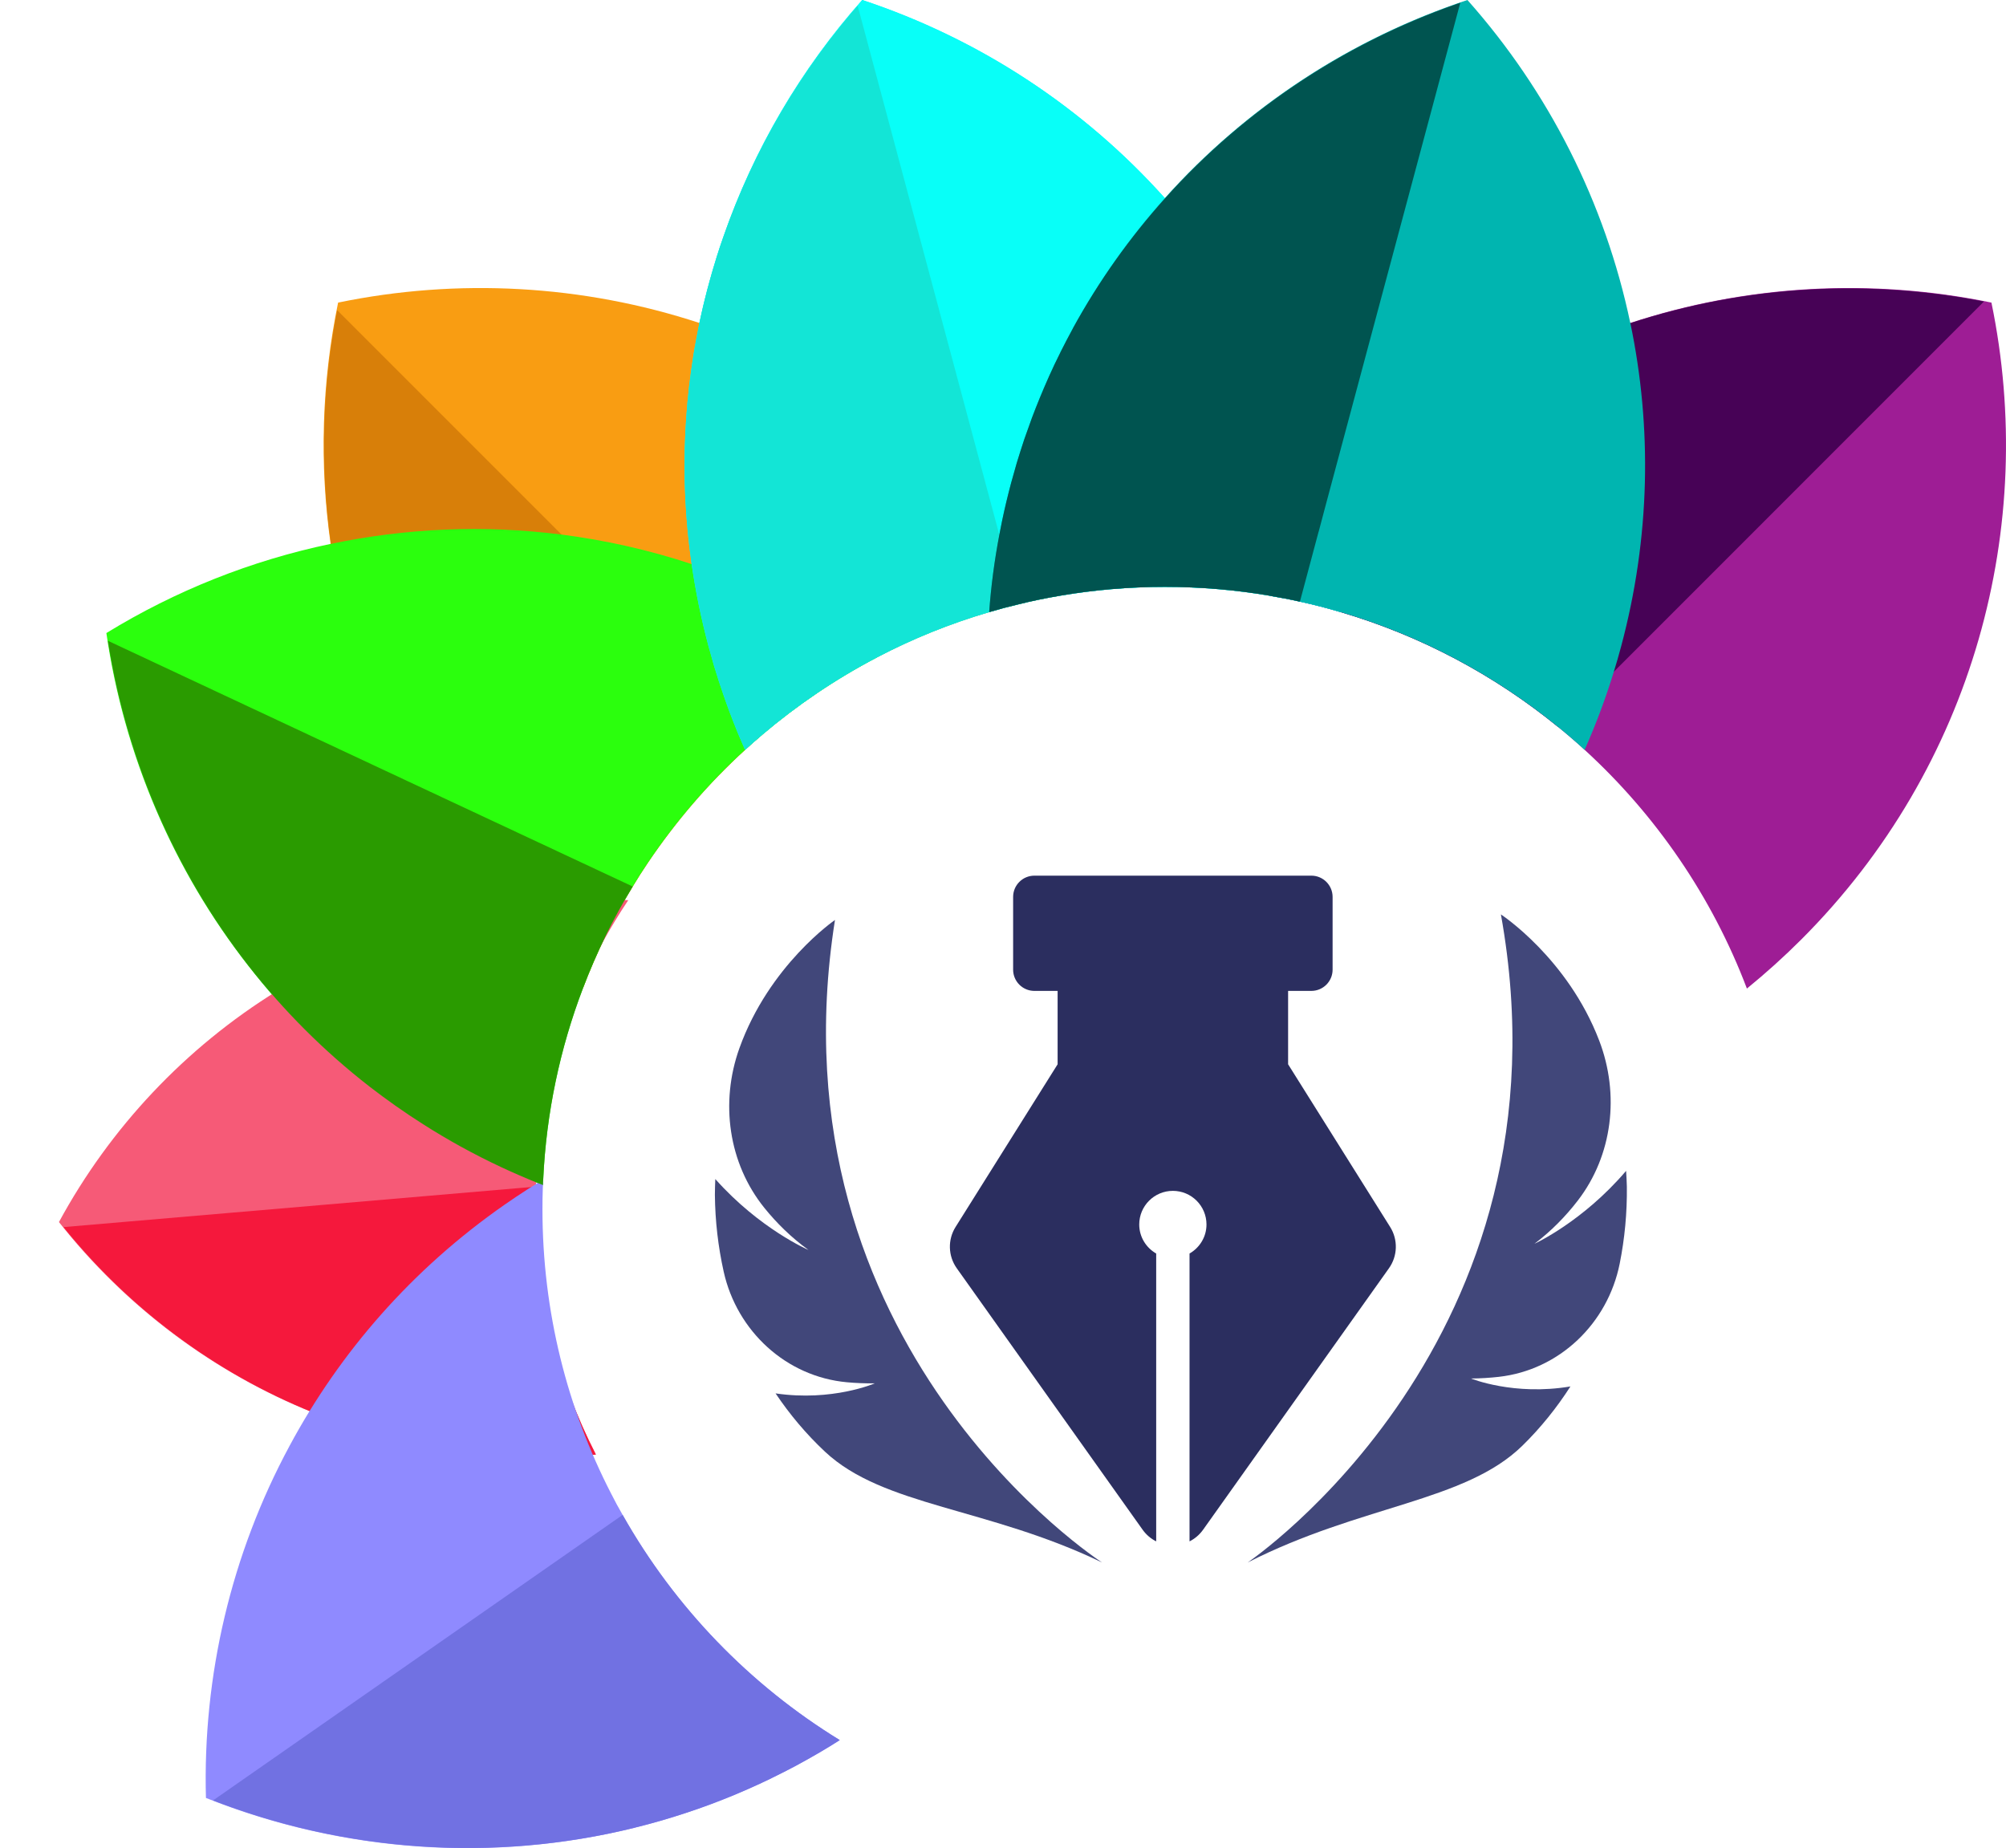 <?xml version="1.0" encoding="utf-8"?>
<!-- Generator: Adobe Illustrator 24.3.0, SVG Export Plug-In . SVG Version: 6.00 Build 0)  -->
<svg version="1.1" id="Layer_12" xmlns="http://www.w3.org/2000/svg" xmlns:xlink="http://www.w3.org/1999/xlink" x="0px" y="0px"
	 viewBox="0 0 310.28 285.853" enable-background="new 0 0 310.28 285.853" xml:space="preserve">
<g>
	<path fill="#9E1D95" d="M278.643,145.284c-2.714,2.714-5.532,5.249-8.439,7.616c-5.39-14.216-14.074-26.836-25.1-36.923
		c-1.312-1.209-2.663-2.367-4.052-3.499c-9.816-8.015-21.227-14.139-33.693-17.805c-2.071-0.618-4.168-1.158-6.291-1.621h-0.013
		c-1.531-0.347-3.088-0.643-4.644-0.9l-0.013-0.013c0.129-0.206,0.27-0.399,0.425-0.605c0.129-0.206,0.27-0.412,0.412-0.618
		c2.071-2.972,4.31-5.866,6.715-8.658l0.013-0.013c0.437-0.528,0.901-1.042,1.364-1.557c0.013-0.026,0.026-0.039,0.051-0.051
		c0.579-0.669,1.184-1.325,1.801-1.968c0.772-0.836,1.57-1.66,2.393-2.483c1.312-1.325,2.663-2.599,4.027-3.834
		s2.753-2.432,4.168-3.577c1.415-1.158,2.856-2.264,4.31-3.332c0.617-0.463,1.248-0.913,1.891-1.364
		c3.113-2.187,6.317-4.181,9.597-6.008c1.48-0.823,2.972-1.608,4.477-2.341c1.582-0.785,3.191-1.518,4.812-2.226
		c3.062-1.338,6.162-2.521,9.314-3.551c18.05-5.931,37.36-6.973,55.86-3.152C315.154,81.281,305.376,118.525,278.643,145.284z"/>
</g>
<g>
	<path fill="#470256" d="M306.869,46.636l-57.249,57.262l-8.568,8.581c-9.816-8.015-21.227-14.139-33.693-17.805
		c-2.071-0.618-4.168-1.158-6.291-1.621h-0.013c-1.531-0.347-3.088-0.643-4.644-0.9c0.27-0.425,0.54-0.823,0.823-1.235
		c2.071-2.972,4.31-5.866,6.715-8.658l0.013-0.013c0.437-0.528,0.901-1.042,1.364-1.557c0.013-0.026,0.026-0.039,0.051-0.051
		c0.579-0.669,1.184-1.325,1.801-1.968c0.772-0.836,1.57-1.66,2.393-2.483c1.312-1.325,2.663-2.599,4.027-3.834
		s2.753-2.432,4.168-3.577c1.415-1.158,2.856-2.264,4.31-3.332c0.617-0.463,1.248-0.913,1.891-1.364
		c3.113-2.187,6.317-4.181,9.597-6.008c1.48-0.811,2.972-1.595,4.477-2.341c1.582-0.785,3.191-1.518,4.812-2.226
		c3.062-1.325,6.175-2.509,9.327-3.525C269.856,44.191,288.729,43.098,306.869,46.636z"/>
</g>
<g>
	<path fill="#08FFF8" d="M207.358,94.673c-2.071-0.618-4.168-1.158-6.291-1.621h-0.013c-1.531-0.347-3.088-0.643-4.644-0.9
		l-0.013-0.013c-5.275-0.901-10.691-1.364-16.223-1.364c-5.519,0-10.935,0.463-16.21,1.364c-2.2,0.373-4.361,0.811-6.51,1.351
		c-1.492,0.347-2.985,0.746-4.451,1.184c-6.059,1.775-11.874,4.13-17.368,7.011c-6.381,3.332-12.338,7.372-17.779,11.99
		c-0.888,0.759-1.762,1.518-2.612,2.303c-0.399-0.913-0.798-1.827-1.184-2.753c-0.013-0.051-0.026-0.103-0.051-0.141
		c-0.412-1.029-0.823-2.058-1.209-3.088c-0.206-0.54-0.399-1.094-0.592-1.634c-0.064-0.167-0.116-0.335-0.167-0.502l-0.013-0.013
		c-0.553-1.569-1.068-3.165-1.557-4.773c-0.296-1.016-0.592-2.058-0.875-3.101c-1.132-4.233-2.007-8.478-2.612-12.723
		c-0.991-6.818-1.299-13.611-0.978-20.301c0.077-1.608,0.193-3.203,0.335-4.799c0.154-1.621,0.335-3.255,0.566-4.863
		c0.116-0.811,0.232-1.608,0.36-2.419c0.129-0.798,0.27-1.595,0.424-2.393c0.142-0.798,0.309-1.595,0.463-2.393
		c0.013-0.039,0.026-0.077,0.026-0.116v-0.013c0.733-3.486,1.647-6.921,2.702-10.305c0.322-1.029,0.656-2.058,1.029-3.075
		c4.67-13.457,11.977-25.91,21.459-36.575c17.947,5.944,34.131,16.493,46.803,30.644c0.013,0.013,0.026,0.026,0.026,0.039
		c10.922,12.196,19.22,27.081,23.762,43.998c0.347,1.312,0.669,2.612,0.965,3.924c0.154,0.682,0.309,1.351,0.45,2.033
		C206.354,85.321,207.011,90.003,207.358,94.673z"/>
</g>
<g>
	<path fill="#F99D12" d="M154.985,80.625c3.306,3.679,6.291,7.526,8.98,11.514c-2.2,0.373-4.361,0.811-6.51,1.351
		c-1.492,0.347-2.985,0.746-4.451,1.184c-6.059,1.775-11.874,4.13-17.368,7.011c-6.381,3.332-12.338,7.372-17.779,11.99
		c-0.888,0.759-1.762,1.518-2.612,2.303c-5.673,5.185-10.716,11.051-15.026,17.445c-0.811,1.209-1.608,2.444-2.354,3.692
		c-3.036,4.979-5.622,10.253-7.706,15.76c-0.077-0.051-0.154-0.116-0.232-0.18c-2.83-2.303-5.583-4.773-8.221-7.41
		c-3.101-3.101-5.969-6.342-8.607-9.7c-3.654-4.644-6.87-9.52-9.649-14.576c-0.759-1.377-1.48-2.779-2.187-4.181
		c-0.399-0.811-0.785-1.621-1.158-2.432c-1.492-3.19-2.805-6.432-3.95-9.739c-0.283-0.823-0.566-1.66-0.836-2.483
		c-1.917-5.905-3.306-11.952-4.181-18.05c-1.762-12.389-1.377-25.035,1.158-37.321c18.513-3.821,37.823-2.779,55.886,3.152v0.013
		c15.58,5.095,30.233,13.843,42.622,26.219c0.965,0.965,1.904,1.943,2.805,2.933C154.084,79.621,154.547,80.123,154.985,80.625z"/>
</g>
<g>
	<path fill="#D87F09" d="M117.856,113.675c-0.888,0.759-1.762,1.518-2.612,2.303c-5.673,5.185-10.716,11.051-15.026,17.445
		c-0.811,1.209-1.608,2.444-2.354,3.692c-3.036,4.979-5.622,10.253-7.706,15.76v0.013c-0.077-0.064-0.154-0.116-0.232-0.193
		c-2.83-2.303-5.583-4.773-8.221-7.41c-3.101-3.101-5.969-6.342-8.607-9.7c-3.654-4.644-6.87-9.52-9.649-14.576
		c-0.759-1.377-1.48-2.779-2.187-4.181c-0.399-0.811-0.785-1.621-1.158-2.432c-1.479-3.203-2.792-6.445-3.95-9.739
		c-0.283-0.823-0.566-1.66-0.836-2.483c-1.891-5.918-3.281-11.952-4.13-18.05c-1.698-12.003-1.377-24.225,0.965-36.151
		L117.856,113.675z"/>
</g>
<g>
	<path fill="#2BFF0D" d="M119.104,92.062c5.879,2.753,11.398,5.982,16.532,9.623c-6.381,3.332-12.338,7.372-17.779,11.99
		c-0.888,0.759-1.762,1.518-2.612,2.303c-5.673,5.185-10.716,11.051-15.026,17.445c-0.811,1.209-1.608,2.444-2.354,3.692
		c-3.036,4.979-5.622,10.253-7.706,15.76v0.013c-3.525,9.25-5.661,19.195-6.137,29.564c-0.026,0.283-0.039,0.553-0.039,0.836
		c-0.27-0.09-0.553-0.206-0.823-0.309c0-0.013-0.013-0.013-0.013-0.013c-1.878-0.759-3.744-1.569-5.596-2.432
		c-2.148-1.003-4.233-2.071-6.278-3.19c-1.994-1.093-3.937-2.251-5.828-3.461c-2.882-1.814-5.661-3.769-8.311-5.841
		c-7.076-5.48-13.341-11.759-18.719-18.654c-11.707-14.949-19.259-32.754-21.961-51.473c10.691-6.561,22.437-11.231,34.684-13.791
		c0.013,0,0.039-0.013,0.051,0c11.604-2.431,23.646-2.972,35.675-1.441c6.741,0.862,13.483,2.367,20.121,4.567
		C111.063,88.588,115.116,90.196,119.104,92.062z"/>
</g>
<g>
	<path fill="#08FFF8" d="M207.358,94.673c-2.071-0.618-4.168-1.158-6.291-1.621h-0.013c-1.531-0.347-3.088-0.643-4.644-0.9
		l-0.013-0.013c-5.275-0.901-10.691-1.364-16.223-1.364c-5.519,0-10.935,0.463-16.21,1.364c-2.2,0.373-4.361,0.811-6.51,1.351
		c-1.492,0.347-2.985,0.746-4.451,1.184c-6.059,1.775-11.874,4.13-17.368,7.011c-6.381,3.332-12.338,7.372-17.779,11.99
		c-0.888,0.759-1.762,1.518-2.612,2.303c-0.399-0.913-0.798-1.827-1.184-2.753c-0.013-0.051-0.026-0.103-0.051-0.141
		c-0.412-1.029-0.823-2.058-1.209-3.088c-0.206-0.54-0.399-1.094-0.592-1.634c-0.064-0.167-0.116-0.335-0.167-0.502l-0.013-0.013
		c-0.553-1.569-1.068-3.165-1.557-4.773c-0.296-1.016-0.592-2.058-0.875-3.101c-1.132-4.233-2.007-8.478-2.612-12.723
		c-0.991-6.818-1.299-13.611-0.978-20.301c0.077-1.608,0.193-3.203,0.335-4.799c0.154-1.621,0.335-3.255,0.566-4.863
		c0.116-0.811,0.232-1.608,0.36-2.419c0.129-0.798,0.27-1.595,0.424-2.393c0.142-0.798,0.309-1.595,0.463-2.393
		c0.013-0.039,0.026-0.077,0.026-0.116v-0.013c0.733-3.486,1.647-6.921,2.702-10.305c0.322-1.029,0.656-2.058,1.029-3.075
		c4.67-13.457,11.977-25.91,21.459-36.575c17.947,5.944,34.131,16.493,46.803,30.644c0.013,0.013,0.026,0.026,0.026,0.039
		c10.922,12.196,19.22,27.081,23.762,43.998c0.347,1.312,0.669,2.612,0.965,3.924c0.154,0.682,0.309,1.351,0.45,2.033
		C206.354,85.321,207.011,90.003,207.358,94.673z"/>
</g>
<g>
	<path fill="#13E5D6" d="M154.573,82.722l2.882,10.768c-1.492,0.347-2.985,0.746-4.451,1.184c-6.059,1.775-11.874,4.13-17.368,7.011
		c-6.381,3.332-12.338,7.372-17.779,11.99c-0.888,0.759-1.762,1.518-2.612,2.303c-0.399-0.913-0.798-1.827-1.184-2.753
		c-0.013-0.051-0.026-0.103-0.051-0.141c-0.412-1.029-0.823-2.058-1.209-3.088c-0.206-0.54-0.399-1.094-0.592-1.634
		c-0.064-0.167-0.116-0.335-0.167-0.502l-0.013-0.013c-0.553-1.569-1.068-3.165-1.557-4.773c-0.296-1.016-0.592-2.058-0.875-3.101
		c-1.132-4.233-2.007-8.478-2.612-12.723c-0.991-6.818-1.299-13.611-0.978-20.301c0.077-1.608,0.193-3.203,0.335-4.799
		c0.154-1.621,0.335-3.255,0.566-4.863c0.116-0.811,0.232-1.608,0.36-2.419c0.129-0.798,0.27-1.595,0.424-2.393
		c0.142-0.798,0.309-1.595,0.463-2.393c0.013-0.039,0.026-0.077,0.026-0.116v-0.013c3.834-18.191,12.325-35.096,24.482-49.054
		l20.944,78.219L154.573,82.722z"/>
</g>
<g>
	<path fill="#F65A77" d="M82.889,183.533c-0.034,0.938-0.045,1.877-0.045,2.815c0,13.916,3.369,27.051,9.326,38.627
		c-0.079,0.011-0.158,0.011-0.237,0.023c-4.612,0.396-9.179,0.452-13.667,0.192c-1.831-0.102-3.64-0.26-5.437-0.475
		c-0.893-0.102-1.797-0.226-2.679-0.35c-0.893-0.136-1.786-0.271-2.668-0.43c-0.882-0.158-1.763-0.328-2.645-0.497
		c-0.87-0.181-1.741-0.373-2.611-0.576c-1.187-0.271-2.351-0.577-3.516-0.893c-3.493-0.95-6.907-2.114-10.242-3.459l-0.011-0.011
		c-15.487-6.217-29.052-16.437-39.339-29.482c7.913-14.594,19.557-26.972,33.755-35.756c0.011-0.011,0.011-0.011,0.023-0.011
		c9.179-5.675,19.432-9.846,30.454-12.118c3.685-0.769,7.461-1.323,11.304-1.65c1.187-0.102,2.374-0.181,3.55-0.237
		c3.018-0.147,6.014-0.158,8.976-0.011c-0.712,1.063-1.413,2.148-2.069,3.244c-2.668,4.375-4.94,9.01-6.771,13.848v0.011
		c-3.097,8.128-4.974,16.866-5.392,25.978c-0.023,0.249-0.034,0.486-0.034,0.735C82.9,183.205,82.9,183.363,82.889,183.533z"/>
</g>
<g>
	<path fill="#F5183C" d="M82.844,186.348c0,13.916,3.369,27.051,9.326,38.627c-0.079,0.011-0.158,0.011-0.237,0.023
		c-4.612,0.396-9.179,0.452-13.667,0.192c-1.82-0.113-3.64-0.271-5.437-0.475c-0.893-0.102-1.797-0.226-2.679-0.35
		c-0.893-0.136-1.786-0.271-2.668-0.43c-0.882-0.158-1.763-0.328-2.645-0.497c-0.87-0.181-1.741-0.373-2.611-0.576
		c-4.725-1.108-9.315-2.577-13.746-4.375c-15.148-6.104-28.453-16.052-38.65-28.691l70.845-6.071l2.216-0.192
		C82.855,184.471,82.844,185.41,82.844,186.348z"/>
</g>
<g>
	<path fill="#8F8AFF" d="M129.898,269.148c-1.029,0.656-2.071,1.299-3.126,1.904c-1.209,0.708-2.432,1.389-3.666,2.058
		c-1.235,0.656-2.47,1.286-3.718,1.891c-0.013,0-0.013,0.013-0.013,0.013c-1.248,0.605-2.496,1.184-3.757,1.737
		c-0.643,0.283-1.274,0.553-1.917,0.823c-2.534,1.068-5.095,2.02-7.68,2.856c-2.586,0.862-5.197,1.621-7.822,2.251
		c-0.013,0-0.026,0.013-0.026,0.013c-22.154,5.493-45.401,3.731-66.319-4.606c-0.515-18.886,3.911-37.72,12.929-54.445l-0.013-0.013
		c0,0,0.013,0,0.026-0.013c7.758-14.434,18.924-27.312,33.282-37.308c1.106-0.772,2.226-1.518,3.358-2.251
		c0.579-0.36,1.145-0.733,1.724-1.081c0.013-0.013,0.013-0.013,0.013-0.013c0.283-0.167,0.566-0.347,0.849-0.515
		c-0.026,0.283-0.039,0.553-0.039,0.836c-0.013,0.18-0.013,0.36-0.026,0.553c-0.039,1.068-0.052,2.136-0.052,3.203
		c0,15.837,3.834,30.786,10.614,43.96c0.566,1.119,1.158,2.226,1.788,3.306c8.053,14.267,19.645,26.283,33.578,34.825
		C129.898,269.148,129.898,269.148,129.898,269.148z"/>
</g>
<g>
	<path fill="#7171E2" d="M129.885,269.136c-1.029,0.669-2.071,1.299-3.113,1.917c-1.209,0.708-2.432,1.389-3.666,2.058
		c-1.235,0.656-2.47,1.286-3.718,1.891c-0.013,0-0.013,0.013-0.013,0.013c-1.248,0.605-2.496,1.184-3.757,1.737
		c-0.643,0.283-1.274,0.553-1.917,0.823c-2.534,1.042-5.095,2.007-7.68,2.856c-2.586,0.849-5.197,1.595-7.822,2.251
		c-0.013,0-0.026,0.013-0.026,0.013c-21.768,5.365-44.59,3.757-65.226-4.22l63.36-44.165
		C104.361,248.577,115.952,260.593,129.885,269.136z"/>
</g>
<g>
	<path fill="#00B5B0" d="M250.752,99.974c-0.347,1.325-0.733,2.637-1.132,3.924c-1.274,4.168-2.792,8.195-4.516,12.08
		c-1.312-1.209-2.663-2.367-4.052-3.499c-9.816-8.015-21.227-14.139-33.693-17.805c-2.071-0.618-4.168-1.158-6.291-1.621h-0.013
		c-1.531-0.347-3.088-0.643-4.644-0.9l-0.013-0.013c-5.275-0.901-10.691-1.364-16.223-1.364c-5.519,0-10.935,0.463-16.21,1.364
		c-2.2,0.373-4.361,0.811-6.51,1.351c-1.492,0.347-2.985,0.746-4.451,1.184c0.283-3.975,0.811-7.963,1.569-11.952
		c0.129-0.695,0.27-1.402,0.412-2.097c0.412-1.981,0.888-3.962,1.415-5.944c0.283-1.042,0.579-2.071,0.875-3.101
		c0.373-1.222,0.759-2.431,1.158-3.641c0.373-1.055,0.746-2.11,1.132-3.165c0.013-0.039,0.026-0.077,0.039-0.116
		c0.785-2.11,1.634-4.181,2.547-6.201c0.026-0.052,0.064-0.116,0.077-0.18c0.579-1.286,1.171-2.547,1.801-3.795
		c0-0.013,0-0.013,0-0.013c0.63-1.248,1.274-2.483,1.93-3.692c0.013-0.013,0-0.013,0-0.013c4.001-7.32,8.787-14.049,14.216-20.121
		C192.846,16.493,209.03,5.944,226.977,0c12.556,14.126,21.292,31.365,25.19,49.955c0,0,0.013,0.013,0.013,0.026
		C255.537,66.023,255.28,83.069,250.752,99.974z"/>
</g>
<g>
	<path fill="#005450" d="M225.871,0.424l-20.944,78.181l-0.965,3.641l-0.013,0.013l-2.882,10.794h-0.013
		c-1.531-0.347-3.088-0.643-4.644-0.9l-0.013-0.013c-5.275-0.901-10.691-1.364-16.223-1.364c-5.519,0-10.935,0.463-16.21,1.364
		c-2.2,0.373-4.361,0.811-6.51,1.351c-1.492,0.347-2.985,0.746-4.451,1.184c0.283-3.975,0.811-7.963,1.569-11.952
		c0.129-0.695,0.27-1.402,0.412-2.097c0.412-1.981,0.888-3.962,1.415-5.944c0.283-1.042,0.579-2.071,0.875-3.101
		c0.373-1.222,0.759-2.431,1.158-3.641c0.373-1.055,0.746-2.11,1.132-3.165c0.013-0.039,0.026-0.077,0.039-0.116
		c0.798-2.097,1.647-4.168,2.547-6.201c0.026-0.052,0.064-0.116,0.077-0.18c0.579-1.286,1.171-2.547,1.801-3.795
		c0-0.013,0-0.013,0-0.013c0.63-1.248,1.274-2.483,1.93-3.692c0.013-0.013,0-0.013,0-0.013c4.014-7.307,8.8-14.023,14.242-20.082
		C192.602,16.84,208.387,6.445,225.871,0.424z"/>
</g>
<g>
	<path fill="#2B2E5F" d="M215.024,189.777l-15.785-25.164v-11.35h3.594c1.816,0,3.288-1.472,3.288-3.288v-11.248
		c0-1.816-1.472-3.289-3.288-3.289h-42.839c-1.816,0-3.288,1.472-3.288,3.289v11.248c0,1.816,1.472,3.288,3.288,3.288h3.594v11.35
		l-15.785,25.164c-1.235,1.969-1.162,4.488,0.184,6.383l28.742,40.433c0.572,0.805,1.3,1.408,2.106,1.811v-44.521
		c-1.56-0.898-2.623-2.563-2.623-4.492c0-2.873,2.329-5.201,5.201-5.201c2.873,0,5.201,2.328,5.201,5.201
		c0,1.929-1.063,3.594-2.623,4.492v44.521c0.806-0.403,1.533-1.007,2.105-1.811l28.742-40.433
		C216.186,194.265,216.259,191.746,215.024,189.777z"/>
</g>
<g>
	<path fill="#2A9B00" d="M97.864,137.115c-3.036,4.979-5.622,10.253-7.706,15.76v0.013c-3.525,9.25-5.661,19.195-6.137,29.564
		c-0.026,0.283-0.039,0.553-0.039,0.836c-0.27-0.103-0.54-0.206-0.811-0.322c-0.013,0-0.013,0-0.026,0
		c-1.878-0.759-3.744-1.569-5.596-2.432c-2.148-1.003-4.233-2.071-6.278-3.19c-1.994-1.106-3.937-2.251-5.828-3.461
		c-2.882-1.827-5.648-3.782-8.311-5.841c-7.063-5.493-13.328-11.784-18.693-18.667c-11.437-14.653-18.886-32.021-21.742-50.264
		l46.751,21.896l26.553,12.428L97.864,137.115z"/>
</g>
<g>
	<path fill="#41477A" d="M135.308,213.962c-1.497,0.018-2.934-0.042-4.308-0.168c-9.393-0.857-17.016-7.899-19.063-17.106
		c-0.861-3.872-1.32-7.851-1.361-11.868c-0.009-0.842,0.043-1.638,0.064-2.457c6.882,7.734,14.415,10.972,14.415,10.972
		c-2.684-1.941-4.938-4.172-6.831-6.519c-5.572-6.909-6.854-16.312-3.863-24.669c4.612-12.883,14.789-19.853,14.789-19.853
		c-10.437,66.077,41.311,99.375,41.311,99.375c-17.715-8.541-33.804-8.648-42.866-17.145c-2.906-2.724-5.447-5.756-7.632-9.008
		C128.735,216.812,135.308,213.962,135.308,213.962z"/>
	<path fill="#41477A" d="M227.533,213.215c1.497-0.014,2.932-0.105,4.304-0.26c9.372-1.058,16.843-8.262,18.692-17.511
		c0.777-3.889,1.152-7.878,1.107-11.894c-0.009-0.842-0.078-1.636-0.117-2.455c-6.715,7.88-14.177,11.279-14.177,11.279
		c2.641-1.998,4.848-4.277,6.69-6.664c5.423-7.027,6.503-16.455,3.333-24.746c-4.887-12.782-15.211-19.531-15.211-19.531
		c11.85,65.839-39.172,100.237-39.172,100.237c17.528-8.919,33.611-9.37,42.489-18.06c2.847-2.786,5.322-5.871,7.437-9.17
		C234.166,215.923,227.533,213.215,227.533,213.215z"/>
</g>
</svg>
